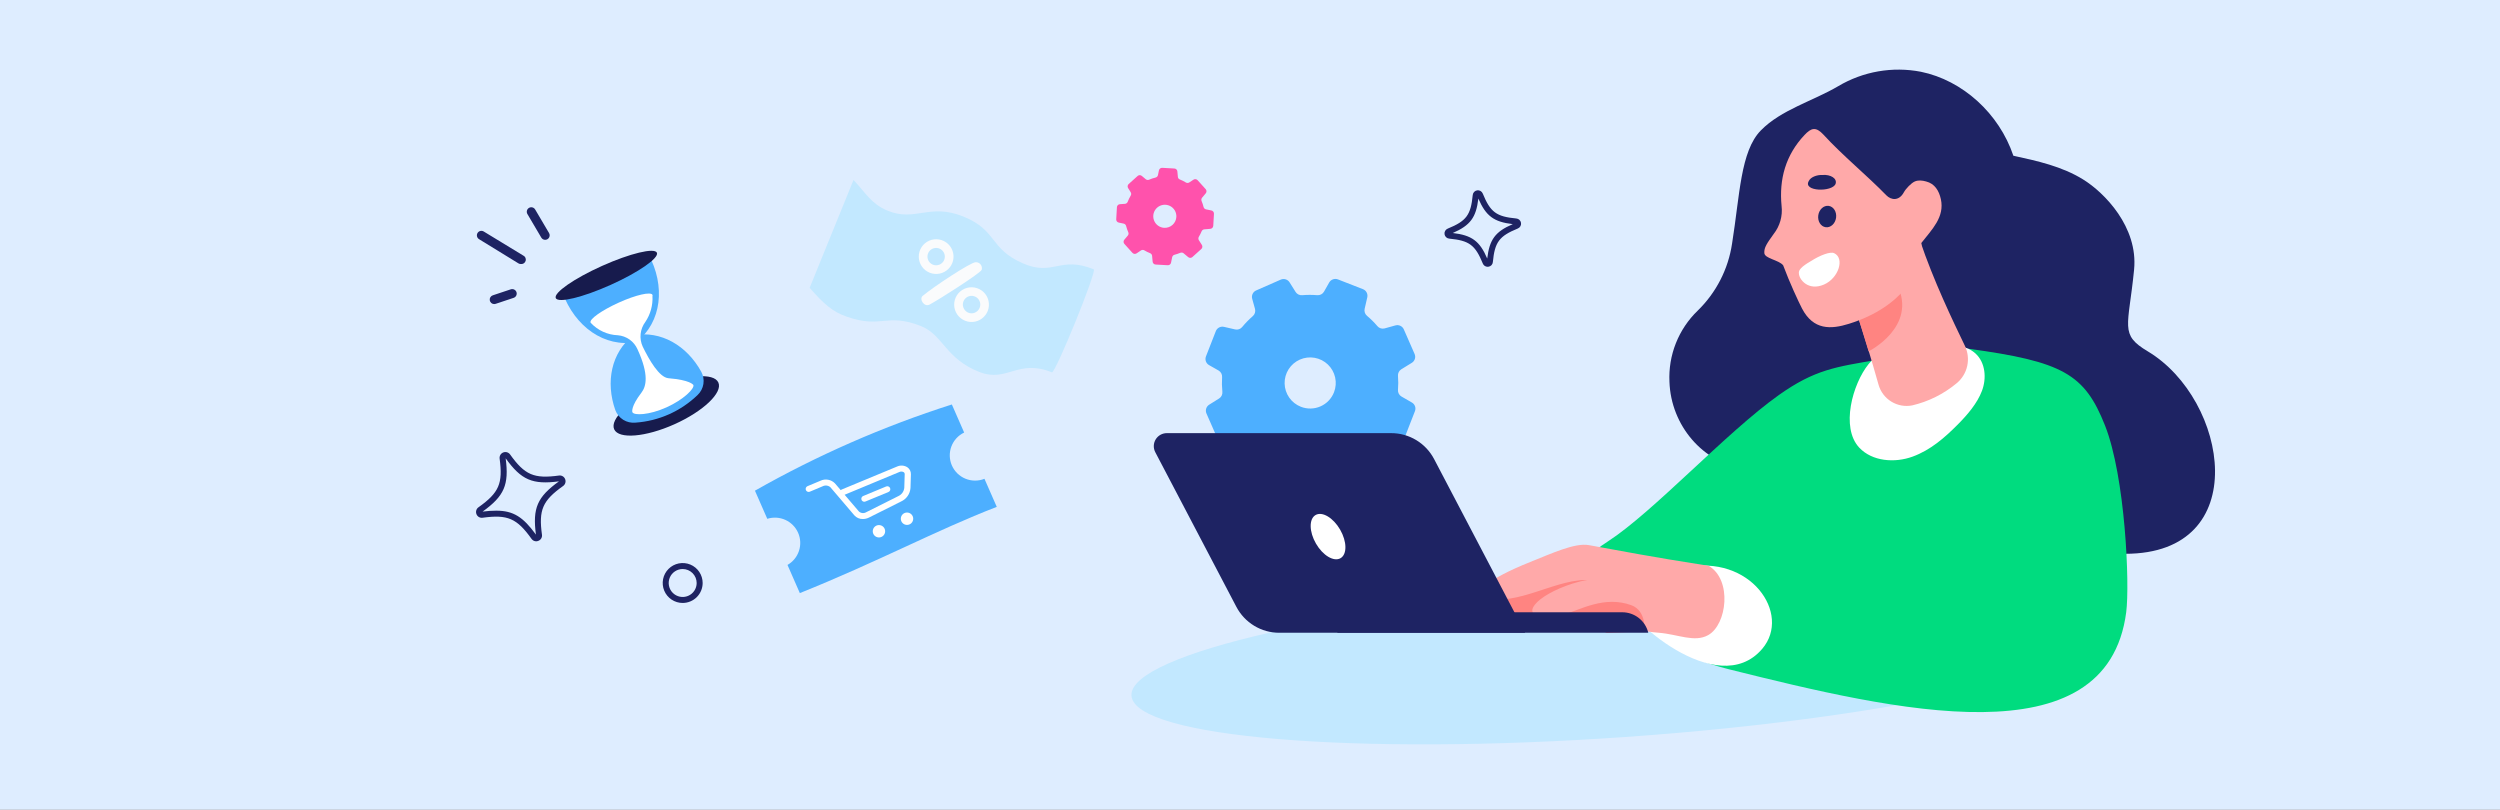 <svg width="772" height="250" viewBox="0 0 772 250" fill="none" xmlns="http://www.w3.org/2000/svg">
<rect x="0" y="0" width="772" height="250" fill="#808080" stroke="none"/>
<g clip-path="url(#clip0_3416_181592)">
<rect width="772" height="250" fill="#DEEDFF"/>
<path d="M501.929 227.581C585.266 221.751 652.094 206.596 651.193 193.73C650.292 180.864 582.002 175.159 498.665 180.989C415.327 186.818 348.499 201.973 349.4 214.839C350.301 227.705 418.591 233.41 501.929 227.581Z" fill="#C2E8FF"/>
<path d="M293.939 143.733C293.13 141.878 293.073 139.782 293.78 137.885C294.488 135.989 295.904 134.441 297.731 133.568L293.93 124.901C272.795 131.649 252.417 140.571 233.126 151.523L236.936 160.21C238.777 159.628 240.768 159.748 242.525 160.545C244.283 161.342 245.684 162.76 246.459 164.527C247.234 166.294 247.327 168.285 246.721 170.117C246.116 171.948 244.854 173.492 243.178 174.45L246.988 183.145C271.033 173.507 289.094 163.74 307.802 156.522L304.001 147.855C302.116 148.605 300.014 148.595 298.136 147.826C296.259 147.057 294.754 145.59 293.939 143.733Z" fill="#4DAFFF"/>
<path d="M337.747 83.16C327.232 78.9 325.355 85.451 315.848 81.312C305.453 76.765 308.024 71.147 297.51 66.877C286.995 62.608 282.63 68.624 274.02 65.029C269.008 62.932 267.269 59.485 263.561 55.576L250.022 88.871C254.304 93.768 257.023 96.263 261.499 97.797C272.198 101.567 273.706 96.531 284.285 100.643C291.23 103.342 291.915 110.808 302.503 114.893C311.067 118.192 314.313 110.707 324.828 114.976C325.873 115.401 338.829 83.603 337.747 83.16Z" fill="#C2E8FF"/>
<path d="M303.123 89.702C302.259 89.088 301.232 88.743 300.171 88.711C299.111 88.68 298.065 88.963 297.166 89.526C296.267 90.088 295.555 90.904 295.12 91.871C294.685 92.838 294.547 93.912 294.723 94.957C294.899 96.002 295.381 96.972 296.108 97.744C296.835 98.515 297.775 99.054 298.809 99.292C299.843 99.529 300.924 99.456 301.916 99.079C302.907 98.703 303.765 98.041 304.381 97.178C304.79 96.605 305.081 95.957 305.239 95.271C305.397 94.585 305.418 93.874 305.302 93.18C305.185 92.486 304.932 91.821 304.559 91.225C304.185 90.628 303.697 90.111 303.123 89.702ZM298.499 96.263C298.058 95.961 297.716 95.534 297.519 95.036C297.322 94.539 297.278 93.994 297.392 93.472C297.506 92.949 297.774 92.472 298.161 92.102C298.547 91.733 299.036 91.487 299.563 91.396C300.091 91.305 300.634 91.373 301.122 91.592C301.611 91.811 302.023 92.17 302.306 92.625C302.589 93.079 302.729 93.607 302.71 94.141C302.691 94.676 302.513 95.193 302.198 95.626C301.785 96.206 301.159 96.598 300.457 96.718C299.755 96.837 299.035 96.674 298.453 96.263H298.499Z" fill="#FAFBFC"/>
<path d="M292.192 74.871C291.328 74.256 290.301 73.911 289.24 73.88C288.18 73.848 287.134 74.132 286.235 74.694C285.336 75.257 284.624 76.073 284.189 77.04C283.754 78.006 283.616 79.08 283.792 80.126C283.967 81.171 284.449 82.141 285.177 82.912C285.904 83.684 286.844 84.222 287.878 84.46C288.912 84.698 289.993 84.624 290.985 84.248C291.976 83.872 292.834 83.21 293.45 82.347C293.858 81.773 294.15 81.125 294.308 80.439C294.466 79.753 294.487 79.043 294.371 78.348C294.254 77.654 294.001 76.99 293.627 76.393C293.254 75.796 292.766 75.279 292.192 74.871ZM287.522 81.423C287.09 81.115 286.76 80.686 286.573 80.19C286.385 79.695 286.349 79.155 286.468 78.639C286.587 78.123 286.857 77.654 287.243 77.291C287.629 76.928 288.114 76.687 288.637 76.599C289.16 76.512 289.697 76.581 290.18 76.798C290.664 77.015 291.072 77.37 291.353 77.819C291.635 78.268 291.777 78.79 291.762 79.32C291.746 79.849 291.574 80.362 291.267 80.794C291.063 81.083 290.803 81.328 290.503 81.516C290.204 81.704 289.87 81.831 289.521 81.889C289.172 81.948 288.815 81.937 288.47 81.857C288.125 81.776 287.8 81.629 287.513 81.423H287.522Z" fill="#FAFBFC"/>
<path d="M287.05 94.055C285.404 94.923 283.749 92.382 284.923 91.375C287.984 88.76 299.803 80.924 301.301 80.97C301.591 80.959 301.88 81.017 302.143 81.139C302.407 81.261 302.638 81.443 302.818 81.671C302.999 81.898 303.122 82.165 303.18 82.449C303.238 82.734 303.228 83.028 303.151 83.308C302.827 84.306 289.917 92.548 287.05 94.055Z" fill="#FAFBFC"/>
<path d="M435.995 124.3L432.786 122.452C432.426 122.246 432.133 121.942 431.939 121.575C431.746 121.209 431.661 120.795 431.695 120.382C431.815 118.949 431.815 117.508 431.695 116.075C431.662 115.676 431.74 115.275 431.919 114.917C432.098 114.558 432.373 114.256 432.712 114.042L435.986 112.028C436.43 111.752 436.759 111.325 436.914 110.826C437.068 110.327 437.038 109.789 436.828 109.311L433.498 101.715C433.289 101.231 432.912 100.84 432.435 100.614C431.959 100.388 431.416 100.342 430.909 100.486L427.58 101.41C427.177 101.52 426.752 101.512 426.353 101.388C425.955 101.263 425.601 101.028 425.333 100.708C424.354 99.552 423.277 98.482 422.114 97.511C421.809 97.252 421.582 96.914 421.456 96.534C421.331 96.154 421.312 95.747 421.402 95.358L422.216 91.818C422.334 91.308 422.265 90.772 422.02 90.309C421.776 89.846 421.372 89.486 420.884 89.296L413.162 86.283C412.677 86.094 412.14 86.083 411.647 86.252C411.154 86.421 410.738 86.76 410.471 87.207L408.853 90.063C408.645 90.424 408.337 90.719 407.967 90.913C407.597 91.106 407.179 91.189 406.763 91.153C405.224 91.026 403.678 91.026 402.139 91.153C401.735 91.195 401.328 91.123 400.963 90.945C400.599 90.767 400.291 90.49 400.077 90.146L398.227 87.198C397.951 86.752 397.523 86.421 397.022 86.265C396.521 86.109 395.98 86.138 395.499 86.348L387.907 89.684C387.426 89.892 387.037 90.267 386.811 90.739C386.585 91.211 386.538 91.748 386.677 92.253L387.546 95.395C387.653 95.795 387.644 96.217 387.522 96.613C387.399 97.008 387.167 97.361 386.852 97.631C385.673 98.653 384.581 99.772 383.588 100.976C383.331 101.293 382.99 101.531 382.604 101.664C382.218 101.796 381.803 101.817 381.405 101.725L378.002 100.939C377.478 100.809 376.924 100.877 376.447 101.132C375.971 101.386 375.605 101.808 375.422 102.316L372.407 110.041C372.212 110.526 372.198 111.064 372.368 111.558C372.538 112.052 372.88 112.468 373.332 112.73L376.291 114.412C376.647 114.615 376.939 114.914 377.132 115.276C377.325 115.637 377.412 116.046 377.383 116.454C377.29 117.96 377.318 119.471 377.466 120.973C377.511 121.379 377.44 121.79 377.261 122.158C377.083 122.526 376.805 122.836 376.458 123.052L373.397 124.965C372.952 125.243 372.623 125.671 372.468 126.172C372.314 126.672 372.344 127.211 372.555 127.691L375.884 135.278C376.096 135.757 376.473 136.145 376.946 136.37C377.42 136.596 377.958 136.644 378.465 136.507L381.97 135.583C382.365 135.474 382.782 135.479 383.175 135.597C383.567 135.714 383.919 135.94 384.189 136.248C385.138 137.329 386.174 138.33 387.287 139.242C387.602 139.5 387.84 139.841 387.972 140.226C388.104 140.611 388.127 141.026 388.036 141.423L387.158 145.221C387.039 145.731 387.109 146.267 387.353 146.73C387.598 147.193 388.001 147.553 388.489 147.744L396.211 150.756C396.696 150.947 397.234 150.959 397.727 150.79C398.22 150.62 398.637 150.281 398.902 149.832L400.752 146.515C400.954 146.16 401.252 145.87 401.612 145.677C401.972 145.484 402.379 145.397 402.786 145.424C404.176 145.517 405.571 145.498 406.957 145.369C407.359 145.332 407.762 145.408 408.123 145.587C408.484 145.767 408.788 146.043 409.001 146.385L411.146 149.823C411.426 150.266 411.854 150.594 412.355 150.748C412.855 150.902 413.394 150.872 413.874 150.664L421.467 147.328C421.947 147.119 422.336 146.745 422.562 146.273C422.788 145.801 422.836 145.263 422.697 144.759L421.68 141.063C421.571 140.665 421.578 140.244 421.699 139.85C421.82 139.456 422.051 139.104 422.364 138.835C423.409 137.922 424.386 136.934 425.286 135.878C425.546 135.575 425.884 135.347 426.264 135.22C426.643 135.093 427.05 135.072 427.441 135.158L431.381 136.082C431.89 136.199 432.425 136.13 432.887 135.885C433.349 135.641 433.707 135.238 433.896 134.751L436.911 127.026C437.119 126.538 437.141 125.991 436.972 125.489C436.803 124.986 436.456 124.563 435.995 124.3ZM401.714 125.612C400.258 125.044 399.004 124.059 398.11 122.779C397.216 121.499 396.721 119.983 396.689 118.423C396.657 116.862 397.088 115.327 397.929 114.012C398.77 112.697 399.983 111.66 401.413 111.033C402.844 110.406 404.428 110.217 405.966 110.49C407.504 110.763 408.926 111.486 410.053 112.567C411.18 113.647 411.961 115.038 412.297 116.562C412.634 118.087 412.51 119.676 411.942 121.13C411.566 122.096 411.002 122.979 410.285 123.727C409.567 124.475 408.708 125.075 407.758 125.491C406.808 125.907 405.785 126.132 404.748 126.153C403.711 126.174 402.68 125.99 401.714 125.612Z" fill="#4DAFFF"/>
<path d="M374.053 64.983L372.417 64.651C372.233 64.612 372.064 64.522 371.93 64.391C371.796 64.26 371.701 64.094 371.658 63.911C371.504 63.28 371.3 62.662 371.048 62.063C370.978 61.896 370.956 61.712 370.984 61.533C371.011 61.354 371.088 61.185 371.205 61.047L372.324 59.707C372.479 59.529 372.564 59.301 372.564 59.065C372.564 58.829 372.479 58.6 372.324 58.422L369.827 55.65C369.67 55.473 369.455 55.359 369.22 55.328C368.986 55.298 368.748 55.353 368.551 55.484L367.238 56.343C367.08 56.443 366.897 56.495 366.711 56.495C366.524 56.495 366.341 56.443 366.183 56.343C365.594 55.983 364.976 55.674 364.334 55.419C364.162 55.357 364.013 55.246 363.904 55.1C363.796 54.954 363.733 54.779 363.724 54.597L363.576 52.961C363.562 52.72 363.461 52.493 363.29 52.322C363.119 52.152 362.892 52.05 362.651 52.037L358.905 51.824C358.669 51.811 358.434 51.882 358.246 52.026C358.058 52.171 357.927 52.378 357.879 52.61L357.583 54.061C357.545 54.245 357.455 54.415 357.324 54.551C357.193 54.687 357.026 54.783 356.843 54.828C356.155 54.987 355.483 55.209 354.836 55.493C354.668 55.566 354.483 55.59 354.302 55.564C354.121 55.538 353.951 55.462 353.81 55.345L352.598 54.329C352.421 54.172 352.192 54.086 351.956 54.086C351.719 54.086 351.49 54.172 351.313 54.329L348.539 56.824C348.362 56.98 348.247 57.196 348.217 57.43C348.186 57.665 348.241 57.902 348.372 58.099L349.158 59.356C349.258 59.515 349.312 59.699 349.312 59.887C349.312 60.075 349.258 60.259 349.158 60.418C348.792 61.02 348.482 61.654 348.233 62.313C348.168 62.485 348.055 62.636 347.908 62.747C347.761 62.858 347.585 62.925 347.401 62.941L345.829 63.052C345.588 63.065 345.36 63.167 345.19 63.337C345.019 63.508 344.918 63.735 344.904 63.976L344.692 67.719C344.676 67.955 344.747 68.188 344.892 68.375C345.037 68.563 345.245 68.691 345.478 68.735L346.985 69.049C347.167 69.087 347.335 69.176 347.469 69.305C347.604 69.434 347.699 69.599 347.743 69.779C347.912 70.44 348.135 71.086 348.409 71.711C348.486 71.879 348.514 72.065 348.489 72.248C348.465 72.431 348.389 72.604 348.27 72.746L347.198 74.012C347.04 74.19 346.954 74.42 346.954 74.658C346.954 74.897 347.04 75.126 347.198 75.305L349.695 78.078C349.853 78.253 350.068 78.366 350.302 78.396C350.536 78.427 350.773 78.373 350.971 78.244L352.349 77.32C352.505 77.22 352.686 77.167 352.871 77.167C353.056 77.167 353.238 77.22 353.394 77.32C353.952 77.654 354.536 77.941 355.142 78.179C355.314 78.245 355.465 78.357 355.576 78.504C355.687 78.652 355.755 78.827 355.77 79.011L355.928 80.767C355.941 81.007 356.043 81.235 356.213 81.405C356.384 81.576 356.611 81.677 356.852 81.691L360.598 81.903C360.834 81.919 361.068 81.847 361.255 81.703C361.442 81.558 361.57 81.35 361.615 81.118L361.966 79.427C362.004 79.246 362.091 79.079 362.219 78.945C362.346 78.811 362.509 78.715 362.688 78.669C363.296 78.512 363.893 78.311 364.473 78.068C364.641 77.996 364.826 77.971 365.007 77.997C365.188 78.023 365.358 78.099 365.499 78.216L366.905 79.39C367.083 79.544 367.311 79.63 367.548 79.63C367.784 79.63 368.012 79.544 368.19 79.39L370.965 76.895C371.14 76.737 371.253 76.522 371.284 76.288C371.314 76.054 371.26 75.817 371.131 75.62L370.206 74.169C370.109 74.01 370.057 73.828 370.057 73.642C370.057 73.456 370.109 73.274 370.206 73.115C370.532 72.577 370.816 72.015 371.057 71.433C371.126 71.266 371.238 71.121 371.383 71.014C371.529 70.906 371.7 70.84 371.88 70.823L373.73 70.666C373.97 70.651 374.196 70.549 374.367 70.379C374.537 70.209 374.639 69.982 374.654 69.742L374.867 66.046C374.889 65.799 374.818 65.553 374.668 65.356C374.517 65.159 374.298 65.026 374.053 64.983ZM359.497 70.352C358.792 70.313 358.115 70.065 357.551 69.641C356.987 69.217 356.561 68.636 356.328 67.97C356.095 67.304 356.064 66.584 356.24 65.901C356.416 65.218 356.791 64.602 357.317 64.132C357.844 63.662 358.497 63.358 359.196 63.259C359.895 63.16 360.608 63.271 361.244 63.576C361.88 63.882 362.412 64.369 362.771 64.977C363.13 65.584 363.3 66.284 363.261 66.989C363.206 67.933 362.779 68.816 362.074 69.447C361.369 70.077 360.442 70.403 359.497 70.352Z" fill="#FF52AC"/>
<path d="M515.526 117.896C515.333 113.823 516.011 109.756 517.517 105.967C519.022 102.177 521.32 98.752 524.256 95.921C529.966 90.362 533.693 83.084 534.864 75.204C537.259 60.28 537.453 46.714 543.732 40.292C550.012 33.87 559.759 31.245 567.638 26.616C575.318 22.052 584.408 20.467 593.18 22.162C606.053 24.795 617.336 35.034 621.728 48.091C629.127 49.699 636.738 51.372 643.285 55.428C649.833 59.485 660.301 70.093 659.006 83.271C657.259 101.068 654.438 103.24 663.233 108.498C688.1 123.366 696.053 171.012 656.297 171.012C636.987 171.012 598.415 128.8 579.207 130.731C573.159 131.341 568.461 132.256 564.235 132.968C561.563 137.192 557.726 140.555 553.187 142.652C548.647 144.749 543.597 145.49 538.646 144.787C525.903 142.92 515.989 131.434 515.526 117.896Z" fill="#1E2363"/>
<path d="M496.458 167.232C510.533 158.149 533.042 133.531 549.355 121.953C560.379 114.153 566.852 113.275 579.799 111.104C579.799 111.104 580.299 117.803 582.925 118.626C599.774 123.902 607.663 107.666 607.663 107.666C637.025 111.649 643.729 115.493 650.018 131.369C656.306 147.245 657.703 180.391 656.574 189.059C650.573 235.032 585.051 219.432 533.92 206.68C502.894 198.936 528.159 189.235 521.899 184.808C499.343 182.637 474.753 181.251 496.458 167.232Z" fill="#00DC7F"/>
<path d="M165.571 167.158C165.289 167.157 165.011 167.088 164.761 166.956C164.512 166.824 164.298 166.633 164.138 166.401C159.597 160.043 156.74 158.823 149.036 159.877C148.639 159.939 148.233 159.862 147.887 159.66C147.54 159.458 147.273 159.143 147.131 158.768C146.98 158.397 146.959 157.986 147.072 157.602C147.184 157.218 147.424 156.883 147.751 156.652C154.122 152.124 155.325 149.305 154.28 141.598C154.232 141.205 154.316 140.807 154.519 140.467C154.722 140.126 155.032 139.863 155.401 139.717C155.77 139.571 156.176 139.552 156.558 139.661C156.939 139.771 157.272 140.004 157.507 140.323C162.048 146.681 164.905 147.901 172.609 146.847C173.005 146.787 173.41 146.864 173.757 147.066C174.104 147.268 174.371 147.582 174.514 147.956C174.663 148.327 174.683 148.738 174.57 149.121C174.458 149.505 174.22 149.84 173.894 150.072C167.522 154.6 166.302 157.465 167.365 165.162C167.412 165.551 167.327 165.944 167.124 166.279C166.921 166.614 166.612 166.871 166.246 167.011C166.033 167.105 165.804 167.155 165.571 167.158ZM153.253 157.696C158.589 157.696 161.576 159.71 165.497 165.089C164.415 156.91 165.913 153.454 172.618 148.64C164.434 149.721 160.966 148.224 156.148 141.525C157.23 149.703 155.731 153.159 149.027 157.982C150.428 157.793 151.84 157.697 153.253 157.696ZM173.358 149.278L172.821 148.529L173.358 149.268L172.821 148.529L173.358 149.278Z" fill="#1E2363"/>
<path d="M459.374 82.383C459.055 82.384 458.744 82.289 458.481 82.112C458.217 81.934 458.013 81.681 457.894 81.385C455.545 75.647 453.705 74.279 447.527 73.688C447.166 73.658 446.825 73.507 446.561 73.259C446.296 73.011 446.123 72.681 446.07 72.323C446.016 71.965 446.086 71.599 446.266 71.285C446.447 70.971 446.728 70.727 447.065 70.592C452.817 68.245 454.186 66.406 454.778 60.233C454.808 59.872 454.959 59.532 455.207 59.268C455.455 59.003 455.785 58.831 456.144 58.777C456.502 58.724 456.868 58.793 457.183 58.973C457.497 59.154 457.741 59.435 457.876 59.771C460.225 65.519 462.065 66.887 468.242 67.469C468.603 67.501 468.942 67.653 469.206 67.902C469.469 68.15 469.641 68.48 469.693 68.838C469.745 69.196 469.675 69.561 469.494 69.874C469.313 70.188 469.032 70.431 468.696 70.564C462.953 72.912 461.584 74.751 460.992 80.933C460.965 81.293 460.814 81.632 460.564 81.893C460.314 82.154 459.982 82.321 459.623 82.365C459.541 82.38 459.457 82.386 459.374 82.383ZM448.619 71.951C454.482 72.644 456.942 74.427 459.254 79.842C459.947 73.974 461.732 71.526 467.151 69.215C461.288 68.522 458.874 66.73 456.516 61.324C455.823 67.182 454.029 69.585 448.619 71.951Z" fill="#1E2363"/>
<path d="M502.117 185.825C501.128 189.706 530.213 216.75 544.177 200.357C553.378 189.555 540.45 170.864 520.104 175.318C508.748 184.947 502.117 185.825 502.117 185.825Z" fill="white"/>
<path d="M520.113 191.379C512.974 183.348 495.468 176.03 484.777 174.006C480.523 173.202 475.594 174.006 472.163 174.847C458.134 178.173 454.694 190.972 465.514 191.379C476.334 191.785 473.449 185.575 483.159 190.371C490.761 194.511 520.113 191.379 520.113 191.379Z" fill="#FF8481"/>
<path d="M527.624 174.723C509.175 171.83 501.331 170.263 490.631 168.332C486.368 167.565 479.34 170.818 472.506 173.553C459.725 178.663 451.236 184.513 462.028 185.076C472.82 185.64 485.462 175.928 495.246 180.197C502.913 183.847 492.472 187.913 492.472 187.913C498.612 191.369 501.831 194.576 512.262 195.398C518.153 195.86 523.276 198.494 527.493 196.119C533.301 192.876 534.967 179.001 527.624 174.723Z" fill="#FFA9A9"/>
<path d="M514.223 193.255C508.572 185.428 504.688 180.817 495.986 179.061C492.518 178.359 488.458 179.31 485.638 180.198C474.069 183.894 468.751 190.427 477.601 190.566C486.452 190.704 488.699 186.13 496.522 190.677C502.644 194.613 514.223 193.255 514.223 193.255Z" fill="#FFA9A9"/>
<path d="M470.971 195.398H395.028C392.301 195.398 389.627 194.652 387.294 193.241C384.962 191.831 383.06 189.809 381.794 187.396L356.751 139.64C356.429 139.026 356.272 138.341 356.293 137.649C356.314 136.957 356.514 136.282 356.873 135.69C357.232 135.098 357.738 134.608 358.342 134.269C358.946 133.93 359.628 133.752 360.321 133.753H429.605C432.333 133.752 435.01 134.497 437.344 135.908C439.679 137.319 441.582 139.341 442.848 141.756L470.971 195.398Z" fill="#1E2363"/>
<path d="M413.953 172.372C416.014 171.183 415.96 167.234 413.833 163.553C411.706 159.871 408.31 157.85 406.249 159.04C404.188 160.229 404.242 164.177 406.369 167.859C408.496 171.541 411.891 173.561 413.953 172.372Z" fill="white"/>
<path d="M483.16 189.651C488.218 188.218 495.487 183.894 503.736 186.878C508.526 188.606 507.805 194.955 507.805 194.955L496.181 195.435L483.16 189.651Z" fill="#FF8481"/>
<path d="M508.998 195.398H413.015L411.489 189.068H500.952C502.808 189.069 504.61 189.693 506.068 190.842C507.526 191.99 508.554 193.595 508.988 195.398H508.998Z" fill="#1E2363"/>
<path d="M208.286 131.002C217.171 127.014 223.235 121.249 221.83 118.125C220.426 115.001 212.085 115.702 203.201 119.69C194.316 123.678 188.252 129.443 189.656 132.567C191.061 135.691 199.401 134.99 208.286 131.002Z" fill="#171B4D"/>
<path d="M200.232 78.493C195.986 80.839 191.554 82.829 186.979 84.444C182.73 86.789 178.295 88.779 173.718 90.395C177.519 100.837 186.609 107.408 196.505 105.643C204.402 99.414 205.521 88.27 200.232 78.493Z" fill="#4DAFFF"/>
<path d="M188.555 87.979C197.178 84.108 203.579 79.657 202.85 78.037C202.122 76.417 194.541 78.241 185.917 82.112C177.293 85.983 170.893 90.434 171.621 92.055C172.35 93.675 179.931 91.85 188.555 87.979Z" fill="#171B4D"/>
<path d="M196.246 130.51C203.451 130.009 210.247 126.982 215.435 121.962C216.385 121.058 217.009 119.866 217.212 118.571C217.414 117.276 217.183 115.951 216.554 114.8C212.106 106.733 204.144 102.002 195.552 103.527C188.727 108.914 186.97 117.97 190.004 126.628C190.465 127.876 191.329 128.935 192.459 129.638C193.589 130.341 194.922 130.647 196.246 130.51Z" fill="#4DAFFF"/>
<path d="M206.409 116.796C203.579 116.519 200.518 111.252 198.475 107.047C197.91 105.82 197.686 104.464 197.828 103.12C197.969 101.777 198.471 100.497 199.279 99.414C200.863 97.063 201.636 94.26 201.48 91.43C201.522 91.307 201.522 91.174 201.48 91.051C201.008 90.007 196.348 91.051 191.076 93.445C185.805 95.838 181.902 98.583 182.374 99.627C182.397 99.665 182.425 99.699 182.457 99.728C184.622 102.041 187.613 103.406 190.78 103.526C192.093 103.634 193.351 104.094 194.423 104.859C195.494 105.623 196.338 106.664 196.865 107.87C200.5 115.817 199.538 119.347 198.068 121.26C194.757 125.575 195.219 127.211 195.293 127.294C195.765 128.338 200.407 128.218 205.78 125.806C211.153 123.394 214.584 119.901 214.103 118.857C213.992 118.783 213.114 117.341 206.409 116.796Z" fill="white"/>
<path d="M574.13 138.226C578.135 142.495 585.089 143.031 590.629 140.998C596.168 138.965 600.492 135.188 604.617 131.03C607.549 128.073 610.585 124.54 612.037 120.677C613.489 116.815 613.119 112 610.058 109.182C607.284 106.631 603.122 106.28 599.331 106.511C592.034 106.973 581.862 106.41 576.979 112.481C572.096 118.552 568.323 132.016 574.13 138.226Z" fill="white"/>
<path d="M573.474 97.243C574.796 100.542 578.098 111.732 580.095 118.802C580.71 120.975 582.12 122.838 584.045 124.021C585.971 125.204 588.271 125.62 590.49 125.187C595.498 124.01 600.167 121.692 604.13 118.413C605.817 117.052 606.994 115.161 607.469 113.047C607.944 110.933 607.69 108.721 606.747 106.77C602.993 98.989 597.065 86.644 592.922 74.344L573.474 97.243Z" fill="#FFA9A9"/>
<path d="M577.025 108.498C577.025 108.498 592.163 100.939 585.875 88.002C581.639 79.279 574.084 98.934 574.084 98.934L577.025 108.498Z" fill="#FF8481"/>
<path d="M547.718 72.237C549.641 69.792 550.516 66.685 550.151 63.597C549.337 55.28 551.436 47.842 557.225 41.697C559.269 39.534 560.684 38.98 563.098 41.595C569.025 48.063 576.433 54.079 582.518 60.326C583.961 61.795 586.402 62.165 587.91 59.384C588.521 58.256 590.19 56.516 591.292 56.038C592.393 55.56 593.624 55.715 594.781 56.038C597.462 56.713 598.766 58.903 599.34 61.499C600.551 67.044 596.565 70.87 593.31 75.037C593.985 83.354 587.761 94.729 570.967 99.987C565.345 101.752 559.953 101.965 556.458 95.256C555.45 93.316 552.658 87.348 550.635 81.924C549.284 80.261 544.935 79.852 544.824 78.142C544.713 76.433 545.638 75.148 547.718 72.237Z" fill="#FFA9A9"/>
<path d="M555.5 84.378C555.5 86.265 558.383 89.984 563.259 87.861C567.799 85.883 569.704 79.731 566.39 78.179C565.207 77.625 562.106 78.776 559.229 80.615C556.307 82.296 555.324 83.435 555.5 84.378Z" fill="white"/>
<path d="M566.977 67.265C567.239 65.447 566.221 63.795 564.705 63.577C563.188 63.359 561.746 64.657 561.485 66.475C561.223 68.294 562.24 69.945 563.756 70.163C565.273 70.381 566.715 69.084 566.977 67.265Z" fill="#1E2363"/>
<path d="M558.593 55.835C556.503 59.189 565.862 59.393 566.833 56.759C567.37 55.105 565.307 53.839 562.801 54.033C560.989 53.95 559.111 54.735 558.593 55.835Z" fill="#1E2363"/>
<path d="M210.811 186.195C209.591 186.195 208.398 185.833 207.384 185.156C206.37 184.479 205.579 183.516 205.112 182.39C204.645 181.263 204.523 180.024 204.761 178.828C204.999 177.633 205.587 176.535 206.449 175.673C207.312 174.811 208.411 174.224 209.607 173.986C210.804 173.748 212.044 173.87 213.171 174.336C214.298 174.803 215.262 175.593 215.94 176.607C216.617 177.62 216.979 178.812 216.979 180.031C216.977 181.665 216.326 183.231 215.17 184.387C214.014 185.542 212.446 186.192 210.811 186.195ZM210.811 175.715C209.957 175.715 209.122 175.969 208.412 176.443C207.701 176.917 207.148 177.591 206.821 178.379C206.494 179.168 206.408 180.036 206.575 180.873C206.742 181.71 207.153 182.479 207.757 183.082C208.361 183.686 209.131 184.097 209.968 184.263C210.806 184.43 211.674 184.344 212.464 184.018C213.253 183.691 213.927 183.138 214.402 182.428C214.876 181.719 215.13 180.884 215.13 180.031C215.127 178.887 214.671 177.791 213.862 176.982C213.053 176.173 211.956 175.718 210.811 175.715Z" fill="#1E2363"/>
<path d="M168.345 74.058C168.104 74.058 167.867 73.995 167.657 73.875C167.448 73.755 167.274 73.582 167.152 73.374L162.861 66.092C162.769 65.935 162.708 65.761 162.683 65.581C162.658 65.4 162.669 65.216 162.715 65.04C162.761 64.864 162.841 64.698 162.951 64.553C163.061 64.408 163.199 64.285 163.356 64.193C163.674 64.007 164.052 63.954 164.409 64.047C164.585 64.093 164.751 64.173 164.896 64.283C165.042 64.393 165.164 64.53 165.256 64.687L169.547 71.969C169.671 72.18 169.737 72.42 169.739 72.665C169.74 72.91 169.676 73.15 169.554 73.363C169.432 73.575 169.256 73.751 169.043 73.873C168.831 73.995 168.59 74.059 168.345 74.058Z" fill="#1E2363"/>
<path d="M160.818 81.534C160.563 81.533 160.314 81.463 160.096 81.33L147.926 73.855C147.612 73.662 147.388 73.353 147.302 72.995C147.216 72.637 147.276 72.26 147.468 71.946C147.661 71.633 147.97 71.408 148.328 71.322C148.686 71.237 149.064 71.296 149.378 71.489L161.53 78.882C161.838 79.012 162.089 79.249 162.236 79.55C162.383 79.851 162.416 80.194 162.329 80.517C162.242 80.841 162.042 81.121 161.764 81.308C161.486 81.495 161.15 81.575 160.818 81.534Z" fill="#1E2363"/>
<path d="M152.624 93.898C152.291 93.902 151.969 93.786 151.714 93.572C151.46 93.358 151.291 93.059 151.238 92.731C151.186 92.403 151.253 92.067 151.427 91.784C151.602 91.501 151.872 91.29 152.189 91.19L157.738 89.342C158.088 89.227 158.469 89.255 158.797 89.421C159.126 89.586 159.375 89.875 159.491 90.225C159.606 90.574 159.577 90.954 159.412 91.283C159.246 91.611 158.957 91.86 158.607 91.976L153.059 93.824C152.919 93.874 152.772 93.899 152.624 93.898Z" fill="#1E2363"/>
<path d="M266.436 160.274C265.948 160.287 265.463 160.193 265.014 160C264.566 159.807 264.164 159.519 263.838 159.156L256.44 150.479C256.123 150.19 255.726 150.004 255.302 149.947C254.877 149.889 254.445 149.962 254.063 150.155L250.04 151.847C249.817 151.931 249.569 151.926 249.349 151.832C249.129 151.738 248.954 151.563 248.861 151.343C248.768 151.123 248.763 150.876 248.849 150.652C248.934 150.429 249.102 150.248 249.319 150.146L253.351 148.455C254.092 148.104 254.924 147.995 255.731 148.143C256.537 148.29 257.277 148.687 257.845 149.278L259.621 151.357C259.7 151.277 259.794 151.214 259.898 151.172L277.071 144.047C277.571 143.829 278.116 143.736 278.66 143.778C279.203 143.82 279.728 143.995 280.188 144.288C280.537 144.524 280.821 144.844 281.013 145.219C281.206 145.593 281.3 146.01 281.288 146.431L281.159 150.701C281.093 151.59 280.788 152.446 280.277 153.178C279.767 153.909 279.068 154.49 278.255 154.859L268.342 159.821C267.751 160.119 267.098 160.274 266.436 160.274ZM260.823 152.78L265.243 157.955C265.546 158.226 265.927 158.393 266.332 158.432C266.737 158.47 267.143 158.377 267.491 158.167L277.395 153.205C277.9 152.977 278.337 152.621 278.662 152.172C278.986 151.722 279.187 151.196 279.245 150.645L279.374 146.376C279.378 146.265 279.352 146.154 279.3 146.055C279.249 145.956 279.172 145.873 279.078 145.812C278.873 145.693 278.642 145.625 278.405 145.616C278.168 145.606 277.933 145.654 277.719 145.757L260.823 152.78Z" fill="white"/>
<path d="M280.087 162.095C281.144 162.095 282.001 161.238 282.001 160.182C282.001 159.125 281.144 158.269 280.087 158.269C279.029 158.269 278.172 159.125 278.172 160.182C278.172 161.238 279.029 162.095 280.087 162.095Z" fill="white"/>
<path d="M271.421 165.967C272.478 165.967 273.335 165.11 273.335 164.054C273.335 162.997 272.478 162.141 271.421 162.141C270.364 162.141 269.507 162.997 269.507 164.054C269.507 165.11 270.364 165.967 271.421 165.967Z" fill="white"/>
<path d="M266.89 154.942C266.678 154.94 266.473 154.864 266.31 154.729C266.147 154.593 266.035 154.406 265.994 154.198C265.953 153.99 265.984 153.774 266.084 153.586C266.183 153.399 266.344 153.251 266.539 153.168L273.65 150.22C273.763 150.174 273.883 150.149 274.005 150.149C274.127 150.149 274.247 150.173 274.36 150.219C274.472 150.265 274.574 150.333 274.66 150.419C274.747 150.505 274.815 150.607 274.862 150.719C274.909 150.831 274.933 150.952 274.933 151.073C274.933 151.195 274.909 151.315 274.863 151.428C274.817 151.54 274.749 151.642 274.663 151.729C274.577 151.815 274.475 151.883 274.362 151.93L267.242 154.868C267.13 154.916 267.011 154.941 266.89 154.942Z" fill="white"/>
</g>
<defs>
<clipPath id="clip0_3416_181592">
<rect width="772" height="250" fill="white"/>
</clipPath>
</defs>
</svg>
